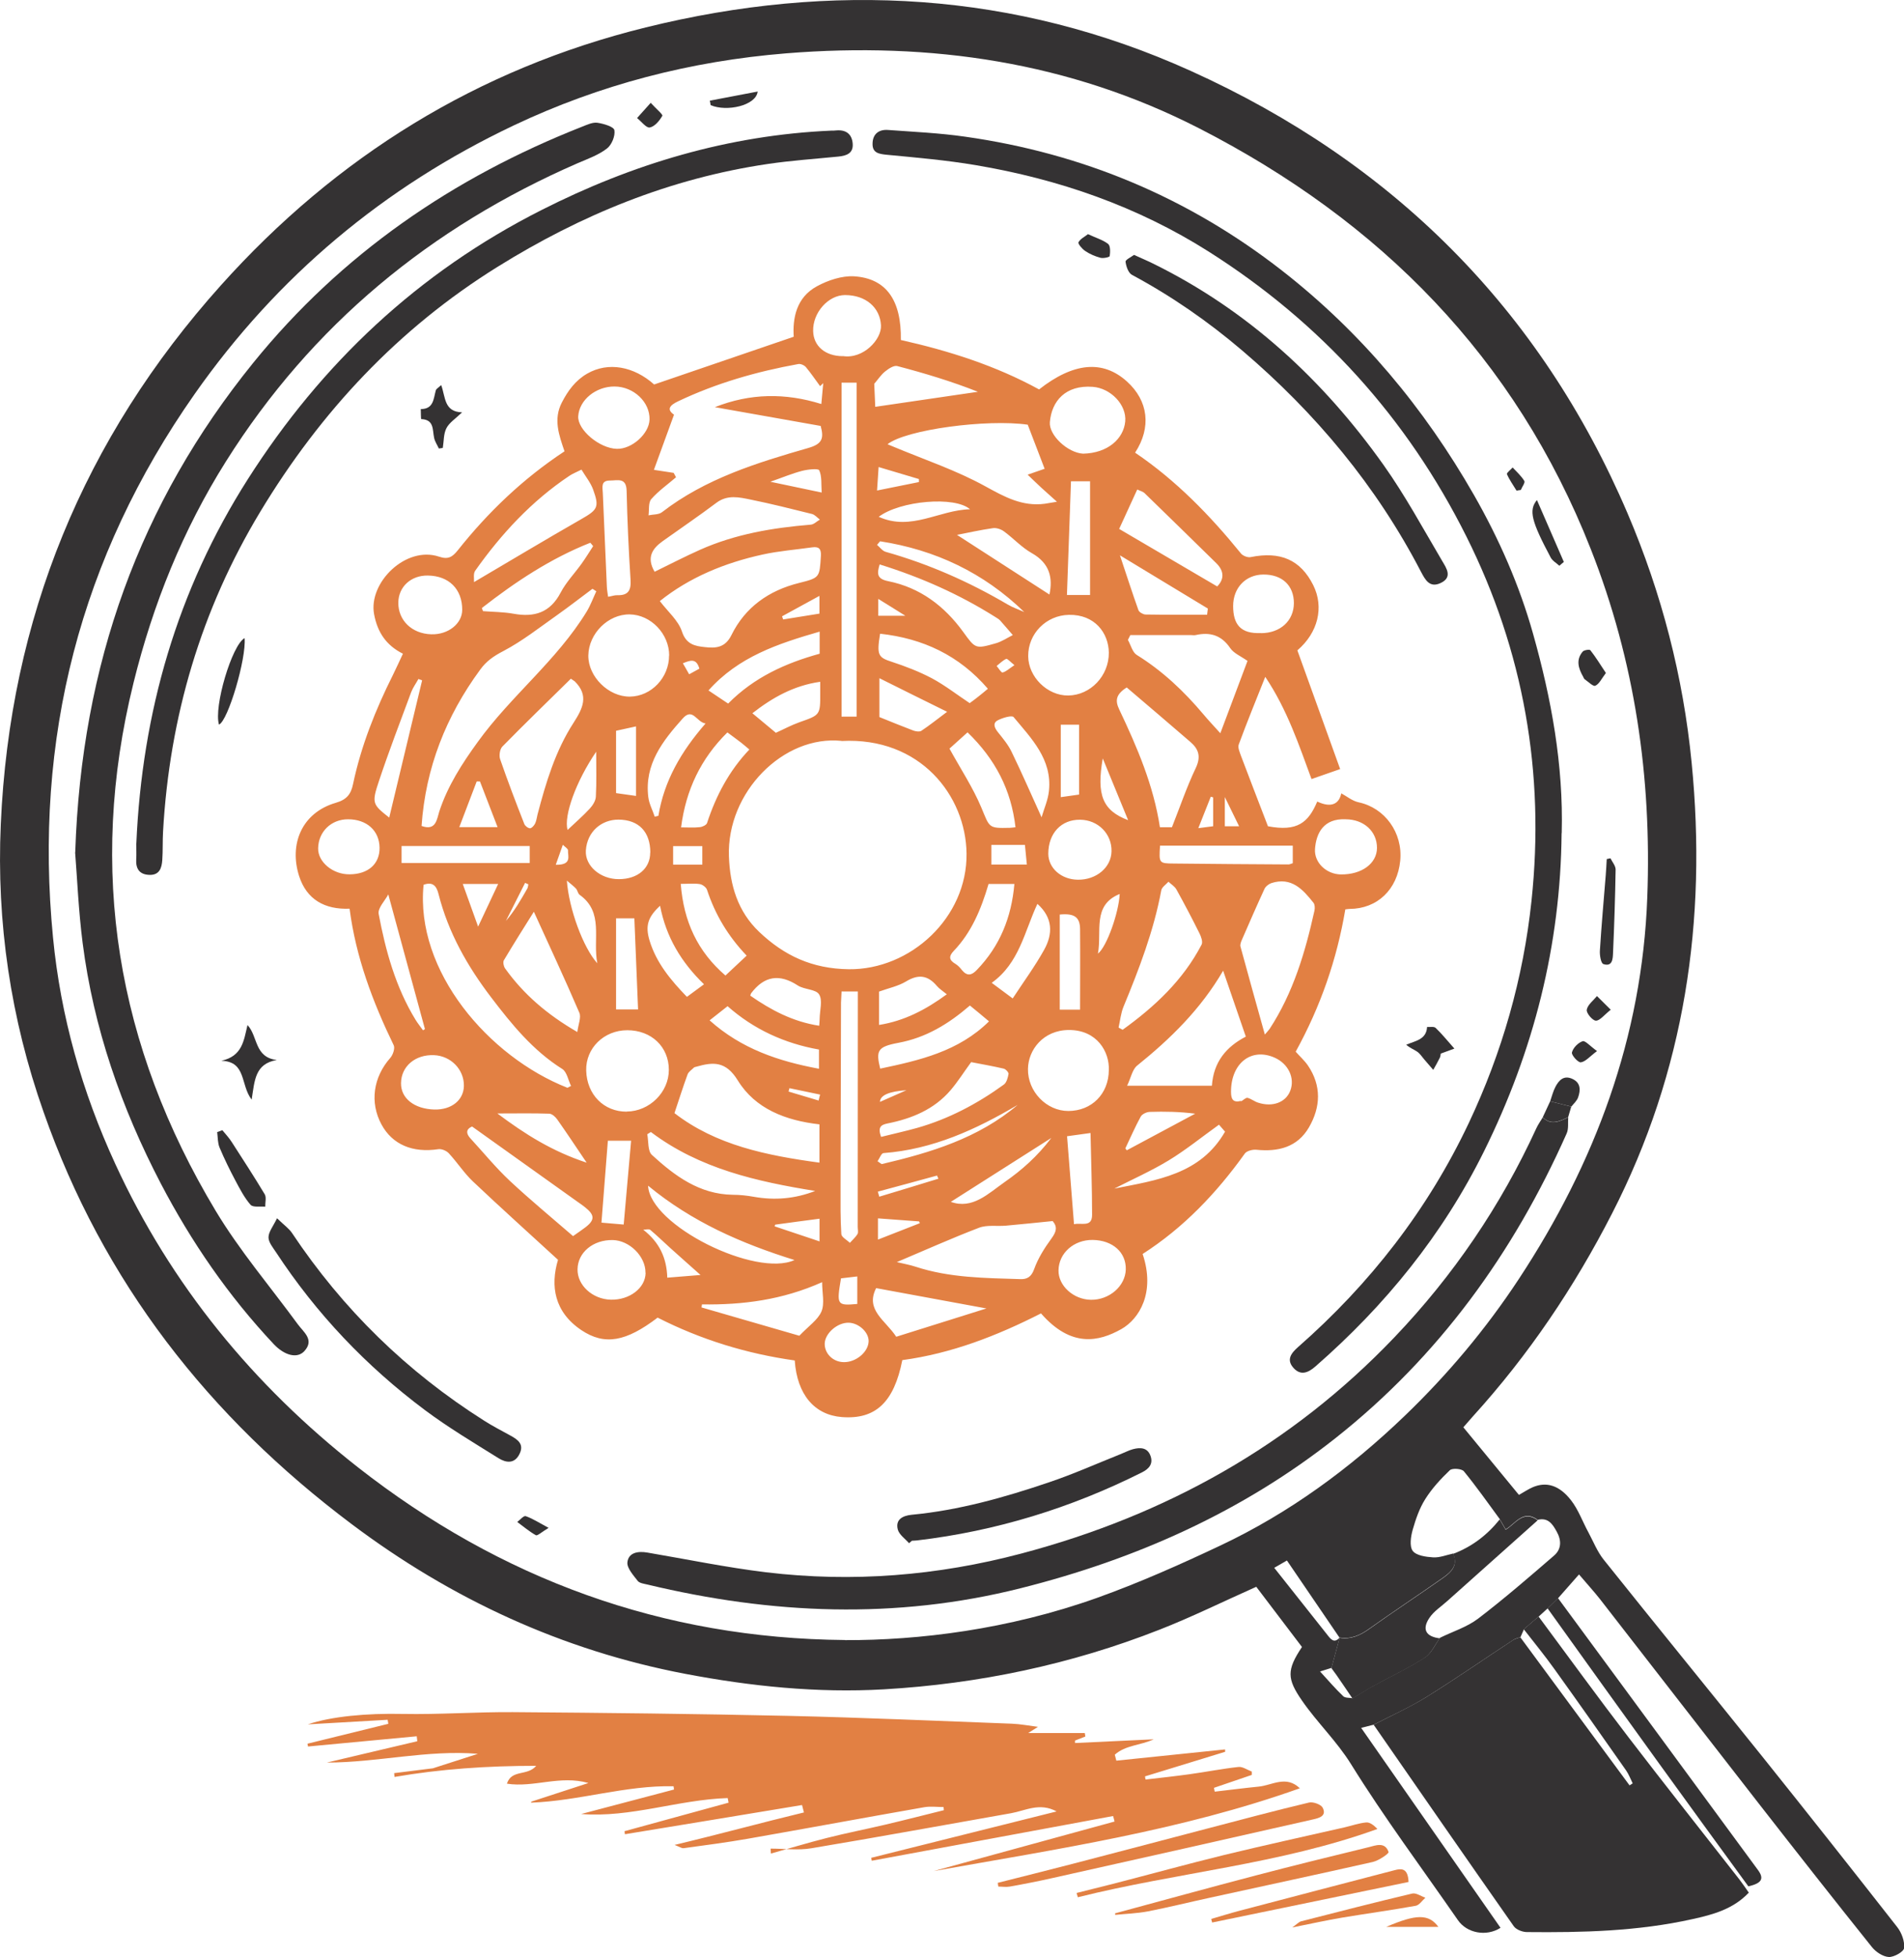 <?xml version="1.0" encoding="UTF-8"?>
<svg id="Layer_2" xmlns="http://www.w3.org/2000/svg" viewBox="0 0 169.55 174.23">
  <defs>
    <style>
      .cls-1 {
        fill: #e28043;
      }

      .cls-2 {
        fill: #343233;
      }
    </style>
  </defs>
  <g id="Layer_1-2" data-name="Layer_1">
    <path class="cls-2" d="M122.32,153.55c-.29.07-.58.15-1.11.28,4.19,6.02,8.3,11.91,12.41,17.8-1.26.81-3,.48-3.8-.69-3.19-4.61-6.55-9.11-9.5-13.86-1.29-2.08-3.02-3.71-4.38-5.68-1.34-1.94-1.37-2.72,0-4.77-1.39-1.83-2.81-3.69-4.07-5.36-3.03,1.35-5.78,2.71-8.62,3.82-7.89,3.1-16.1,4.82-24.54,5.31-5.95.34-11.85-.27-17.69-1.38-10.95-2.09-20.81-6.65-29.69-13.32-12.73-9.55-22.16-21.59-27.45-36.7C.95,90.7-.32,82.12.07,73.38c.8-18.3,7.37-34.35,19.62-48C29.96,13.93,42.54,6.13,57.51,2.44c16.57-4.09,32.9-3.19,48.52,3.87,17.95,8.11,31.12,21.18,38.91,39.41,3.03,7.1,4.95,14.52,5.7,22.19,1.38,14.02-.6,27.48-7.09,40.13-3.36,6.56-7.44,12.61-12.4,18.07-.26.29-.51.59-.84.96,1.65,2.01,3.3,4.01,4.95,6.02.48-.27.83-.51,1.22-.68,1.21-.52,2.37-.2,3.43,1.17.65.84,1.02,1.9,1.54,2.85.44.82.79,1.72,1.37,2.44,4.69,5.87,9.45,11.7,14.15,17.56,4.02,5.02,8.01,10.07,11.98,15.14.39.5.67,1.26.61,1.86-.03.33-.9.82-1.36.8-.53-.03-1.16-.45-1.51-.89-3.34-4.17-6.64-8.37-9.93-12.59-4.77-6.12-9.52-12.26-14.28-18.38-.55-.7-1.16-1.36-1.87-2.2-.65.74-1.25,1.42-1.85,2.1-.31.31-.62.61-.94.92-.26.24-.53.48-.79.72-.44.38-.88.75-1.32,1.13-.1.24-.21.47-.31.71-.22.08-.46.12-.64.25-2.58,1.69-5.11,3.45-7.73,5.08-1.49.93-3.12,1.65-4.69,2.46ZM119.29,145.81c-1.56-2.29-3.13-4.58-4.69-6.88-.42.24-.67.38-1.13.65,1.62,2.04,3.17,4.01,4.73,5.97.29.37.6.8,1.1.24-.24.9-.49,1.8-.73,2.7-.31.1-.62.2-1.02.32.74.81,1.37,1.54,2.06,2.2.18.17.55.13.84.18.63-.38,1.25-.78,1.9-1.13,1.52-.83,3.09-1.57,4.54-2.5.58-.37.9-1.15,1.34-1.75,1.14-.56,2.4-.95,3.39-1.7,2.33-1.78,4.55-3.7,6.77-5.62.66-.57.67-1.35.24-2.12-.37-.68-.77-1.29-1.7-1.06-1.29-.95-1.98.33-2.85.85-.21-.36-.37-.64-.53-.92-1.05-1.43-2.07-2.88-3.19-4.25-.19-.24-1.04-.3-1.25-.1-.81.77-1.6,1.63-2.19,2.57-.52.82-.85,1.79-1.12,2.73-.17.6-.3,1.47,0,1.88.31.42,1.17.54,1.81.58.59.04,1.19-.21,1.79-.34.48,1.02-.17,1.63-.87,2.13-2.2,1.55-4.45,3.03-6.64,4.59-.8.57-1.6.92-2.59.76ZM75.25,146.02c6.55.02,14.52-.94,22.43-3.76,3.75-1.34,7.41-2.97,11.01-4.67,6.12-2.89,11.53-6.86,16.4-11.54,3.83-3.68,7.23-7.73,10.16-12.18,6.8-10.33,10.98-21.52,11.44-33.98.4-10.67-1.1-21.03-5.03-31-6.71-17.06-18.77-29.21-34.87-37.46-11.53-5.91-23.91-7.72-36.79-6.68-8.5.69-16.58,2.78-24.26,6.42-11.55,5.48-21.05,13.43-28.4,23.9-10.22,14.56-14.34,30.72-12.62,48.39.68,7.03,2.59,13.74,5.54,20.15,4.96,10.79,12.3,19.72,21.61,27.02,12.72,9.96,27.14,15.24,43.37,15.38Z"/>
    <path class="cls-1" d="M99.12,161.68c-7.16,1.33-14.32,2.65-21.49,3.98-.02-.09-.03-.17-.05-.26,5.46-1.37,10.92-2.73,16.51-4.13-1.51-.82-2.77-.07-4.06.16-5.93,1.04-11.84,2.13-17.78,3.12-1.18.2-2.42.03-3.63.03.01.15.02.29.03.44,1.65-.46,3.29-.96,4.95-1.38,1.73-.44,3.48-.78,5.22-1.19,1.75-.41,3.49-.86,5.23-1.29,0-.09-.02-.19-.03-.28-.56,0-1.14-.08-1.69.01-5.25.92-10.49,1.89-15.73,2.81-1.89.33-3.8.58-5.71.84-.19.03-.41-.14-.82-.29,4-.95,7.74-1.98,11.52-2.89-.06-.22-.11-.44-.17-.66-5.25.87-10.51,1.74-15.77,2.6-.01-.09-.03-.18-.04-.27,3.09-.85,6.18-1.69,9.27-2.54-.03-.14-.05-.27-.08-.41-4.4.14-8.65,1.77-13.05,1.42,2.72-.72,5.49-1.45,8.27-2.18-.01-.1-.03-.19-.04-.29-4.26-.1-8.39,1.3-12.69,1.46.04-.14.03-.11.02-.09,1.6-.52,3.2-1.05,5.09-1.66-2.55-.72-4.84.43-7.26.06.42-1.3,1.82-.65,2.61-1.59-4.36,0-8.5.28-12.62.99-.01-.11-.02-.23-.03-.34,1.24-.16,2.48-.31,3.45-.43,1.48-.48,2.74-.88,4.01-1.29-4.54-.37-8.95.78-13.46.78,2.69-.63,5.37-1.27,8.06-1.9-.02-.15-.04-.3-.05-.44-3.23.3-6.46.61-9.68.91-.02-.08-.03-.16-.05-.25l7.2-1.77c-.02-.12-.04-.24-.06-.36-2.7.16-5.41.31-7.11.41,2.09-.71,5.23-1,8.46-.93,3.26.06,6.52-.18,9.78-.16,8.16.06,16.32.15,24.47.33,6.67.15,13.34.45,20,.7.76.03,1.51.18,2.31.28-.25.16-.43.27-.87.55h5.04c.02.1.03.21.05.31-.31.12-.61.24-.92.36v.22c2.34-.11,4.68-.22,7.01-.33-1.19.55-2.51.51-3.47,1.37.05.18.09.35.14.53,3.23-.33,6.45-.67,9.68-1,0,.07,0,.14.01.21-2.38.73-4.76,1.46-7.14,2.19.02.09.03.19.05.28,1.3-.15,2.6-.29,3.9-.47,1.46-.2,2.91-.49,4.38-.65.37-.04.79.27,1.18.41v.3c-1.13.38-2.25.77-3.37,1.15.02.11.05.23.07.34,1.31-.15,2.61-.32,3.92-.45,1.21-.12,2.43-1.03,3.66.15-10.58,3.77-21.63,5.41-32.61,7.37,5.37-1.47,10.74-2.94,16.11-4.41-.04-.16-.08-.33-.13-.49Z"/>
    <path class="cls-2" d="M135.69,145.05c.44-.38.88-.75,1.32-1.13,2.67,3.6,5.3,7.22,8.03,10.78,3.24,4.23,6.56,8.41,9.84,12.61.28.36.54.75.85,1.19-1.4,1.48-3.21,1.96-5.03,2.36-4.85,1.08-9.78,1.2-14.73,1.15-.4,0-.96-.22-1.17-.52-4.18-5.96-8.33-11.95-12.48-17.94,1.57-.81,3.19-1.54,4.69-2.46,2.62-1.63,5.16-3.39,7.73-5.08.19-.12.43-.17.64-.25,3.24,4.4,6.49,8.79,9.73,13.19.09-.06.19-.12.28-.18-.19-.38-.34-.79-.58-1.14-2.12-3.02-4.23-6.03-6.38-9.02-.87-1.22-1.82-2.38-2.74-3.56Z"/>
    <path class="cls-2" d="M137.8,143.2c.31-.31.62-.61.94-.92,5.94,8.07,11.88,16.13,17.81,24.21.57.78.32,1.18-.86,1.45-2.66-3.65-5.32-7.29-7.96-10.95-3.32-4.59-6.62-9.2-9.92-13.8Z"/>
    <path class="cls-1" d="M88.84,167.63c2.21-.56,4.42-1.11,6.62-1.68,3.97-1.03,7.94-2.08,11.91-3.12,3.06-.8,6.12-1.62,9.19-2.35.36-.09,1.06.16,1.22.45.39.75-.32.93-.85,1.05-7.72,1.75-15.44,3.49-23.16,5.21-1.28.29-2.56.54-3.85.77-.33.06-.68,0-1.02,0-.02-.11-.04-.23-.05-.34Z"/>
    <path class="cls-1" d="M99.3,170.34c4.19-1.13,8.36-2.28,12.56-3.38,3.32-.87,6.65-1.69,9.99-2.5.65-.16,1.48-.52,1.8.42.05.14-.87.77-1.41.89-4.82,1.09-9.66,2.12-14.49,3.18-1.85.4-3.69.86-5.54,1.22-.95.18-1.93.21-2.9.31,0-.05,0-.09-.01-.14Z"/>
    <path class="cls-1" d="M95.87,168.53c1.1-.28,2.21-.55,3.31-.83,3.29-.85,6.56-1.75,9.86-2.56,3.55-.86,7.12-1.64,10.68-2.45.65-.15,1.29-.38,1.94-.44.33-.03.69.26,1,.58-8.7,3.15-17.85,3.87-26.68,6.08-.04-.13-.07-.25-.11-.38Z"/>
    <path class="cls-1" d="M107.86,170.84c.83-.24,1.66-.5,2.49-.72,4.61-1.21,9.22-2.42,13.84-3.62.63-.17,1.19-.18,1.24,1.05-5.8,1.2-11.64,2.4-17.49,3.61-.03-.1-.05-.21-.08-.31Z"/>
    <path class="cls-1" d="M115.06,171.61c.45-.32.61-.51.81-.56,3.29-.84,6.58-1.69,9.89-2.47.34-.08.78.24,1.17.37-.28.25-.54.66-.86.72-2.17.39-4.36.69-6.53,1.05-1.38.23-2.75.54-4.47.88Z"/>
    <path class="cls-1" d="M128.09,171.55h-4.65c2.65-1.14,3.78-1.18,4.65,0Z"/>
    <path class="cls-2" d="M128.22,145.84c-.44.59-.76,1.37-1.34,1.75-1.45.93-3.03,1.67-4.54,2.5-.64.35-1.26.75-1.9,1.13-.48-.7-.95-1.41-1.44-2.11-.14-.2-.29-.4-.44-.6.24-.9.49-1.8.73-2.7h0c.98.16,1.78-.18,2.59-.75,2.19-1.57,4.44-3.04,6.64-4.59.7-.5,1.35-1.1.87-2.13,1.68-.63,3.05-1.68,4.16-3.07.16.28.33.57.53.92.87-.52,1.56-1.8,2.85-.84-2.68,2.39-5.36,4.78-8.04,7.18-.54.49-1.19.9-1.59,1.49-.71,1.04-.32,1.7.93,1.84Z"/>
    <path class="cls-2" d="M6.7,75.87c.55-16.73,5.74-31.09,15.86-43.58,7.83-9.66,17.76-16.48,29.3-21.02.43-.17.92-.4,1.34-.34.55.08,1.46.35,1.51.66.09.51-.24,1.31-.66,1.63-.75.58-1.7.92-2.59,1.3-13.12,5.71-23.7,14.42-31.34,26.56-3.84,6.1-6.5,12.71-8.23,19.71-4.13,16.7-1.48,32.36,7.31,47,2.13,3.55,4.86,6.75,7.32,10.11.53.72,1.49,1.38.59,2.38-.63.7-1.77.41-2.74-.62-4.03-4.29-7.33-9.09-10.05-14.29-3.52-6.75-5.99-13.85-6.96-21.41-.37-2.89-.49-5.82-.67-8.07Z"/>
    <path class="cls-2" d="M139.06,74.17c-.09,9.97-2.48,19.38-6.9,28.31-3.68,7.44-8.8,13.74-15.03,19.18-.63.55-1.3.84-1.94.13-.67-.74-.21-1.32.41-1.87,6.41-5.63,11.55-12.23,15.2-19.95,2.96-6.27,4.85-12.88,5.58-19.78,1.21-11.36-.7-22.23-5.8-32.43-5.27-10.54-12.95-19.02-22.93-25.35-6.37-4.04-13.37-6.46-20.78-7.71-2.61-.44-5.26-.67-7.89-.92-.71-.07-1.29-.16-1.28-.97,0-.85.53-1.3,1.37-1.24,2.29.17,4.6.27,6.88.6,10.45,1.48,19.89,5.43,28.21,11.92,7.04,5.49,12.66,12.23,17.09,19.97,2.24,3.92,4.05,8.03,5.27,12.37,1.63,5.79,2.71,11.67,2.55,17.74Z"/>
    <path class="cls-2" d="M139.65,99.47c-.04.48.05,1.02-.14,1.44-4.73,10.65-11.41,19.87-20.58,27.12-8.31,6.57-17.78,10.79-28.05,13.37-11.13,2.8-22.18,2.32-33.23-.33-.3-.07-.7-.12-.86-.32-.39-.51-.98-1.15-.92-1.67.1-.85.93-1,1.76-.86,3.53.6,7.05,1.33,10.6,1.76,7.67.92,15.24.31,22.72-1.67,12.84-3.4,24.04-9.63,33.23-19.26,5.23-5.48,9.45-11.68,12.62-18.58.16-.35.38-.66.58-.99.75.75,1.51.35,2.26,0Z"/>
    <path class="cls-2" d="M12.14,75.1c.51-11.67,3.63-22.55,9.93-32.44,6.57-10.31,15.18-18.41,26.13-23.95,8.12-4.12,16.68-6.68,25.82-7.08.16,0,.31,0,.47-.02.85-.07,1.37.33,1.44,1.16.08.88-.55,1.1-1.28,1.17-2.1.21-4.2.35-6.29.66-8.69,1.28-16.64,4.54-24.06,9.16-8.84,5.5-15.74,12.89-21.1,21.76-5.3,8.77-8.1,18.3-8.68,28.5-.05.85-.01,1.71-.07,2.56-.05.7-.25,1.34-1.15,1.31-.89-.03-1.22-.55-1.17-1.39.03-.47,0-.94,0-1.4Z"/>
    <path class="cls-2" d="M101,22.7c.68.31,1.21.53,1.73.79,8.41,4.15,15.08,10.32,20.47,17.9,1.93,2.72,3.53,5.68,5.23,8.56.36.61.96,1.45-.15,1.96-.97.45-1.36-.28-1.75-1.02-3.97-7.64-9.38-14.12-15.92-19.69-3.04-2.59-6.29-4.84-9.81-6.73-.32-.17-.52-.75-.57-1.17-.02-.17.49-.41.76-.61Z"/>
    <path class="cls-2" d="M24.68,108.47c.64.62,1.06.91,1.32,1.3,4.52,6.78,10.22,12.35,17.11,16.71.75.48,1.55.89,2.33,1.32.66.36,1.25.76.83,1.63-.44.92-1.21.81-1.88.39-2.21-1.38-4.46-2.72-6.55-4.28-5.23-3.91-9.67-8.58-13.26-14.05-.28-.42-.67-.89-.67-1.33,0-.48.4-.96.76-1.7Z"/>
    <path class="cls-2" d="M80.96,137.4c-.35-.4-.88-.76-1.01-1.22-.24-.91.45-1.24,1.22-1.32,4.22-.4,8.26-1.54,12.24-2.89,2.17-.73,4.27-1.67,6.4-2.52.36-.14.71-.33,1.08-.43.64-.17,1.29-.16,1.56.59.26.72-.14,1.17-.77,1.48-6.32,3.17-12.98,5.22-20,6.05-.15.02-.31.02-.47.03-.09.07-.17.15-.26.22Z"/>
    <path class="cls-2" d="M19.8,100.62c.28.34.58.66.82,1.03,1,1.55,2,3.09,2.95,4.67.17.28.04.73.05,1.11-.45-.04-1.09.08-1.31-.17-.55-.63-.95-1.41-1.35-2.16-.51-.96-.99-1.94-1.41-2.94-.17-.41-.15-.91-.21-1.37.15-.06.31-.11.46-.17Z"/>
    <path class="cls-2" d="M19.71,94.44c1.88-.41,2-1.81,2.33-3.18.94,1,.6,2.88,2.61,3.11-1.96.34-1.97,1.83-2.24,3.53-1.02-1.32-.45-3.39-2.7-3.46Z"/>
    <path class="cls-2" d="M143.41,76.41c.16.33.46.67.46,1-.04,2.48-.12,4.95-.23,7.43-.02.5-.04,1.26-.86.99-.22-.07-.34-.79-.31-1.21.14-2.24.34-4.47.52-6.7.04-.48.06-.96.09-1.44.11-.02.22-.05.34-.07Z"/>
    <path class="cls-2" d="M21.78,56.81c.17,1.82-1.48,7.38-2.28,7.7-.48-1.58,1.15-7.08,2.28-7.7Z"/>
    <path class="cls-2" d="M39.29,34.29c.39,1.06.24,2.38,1.86,2.42-.6.58-1.15.92-1.4,1.42-.26.51-.22,1.16-.32,1.75-.12.02-.23.03-.35.05-.14-.31-.35-.61-.42-.94-.16-.72.02-1.63-1.15-1.68-.03,0-.03-.58-.04-.89,1.15,0,1.13-.92,1.34-1.67.04-.14.24-.24.47-.46Z"/>
    <path class="cls-2" d="M129.5,93.36c-.28.1-.7.26-1.2.44-.02.08-.02.24-.08.36-.18.37-.39.73-.59,1.09-.27-.31-.54-.63-.81-.94-.2-.23-.37-.51-.62-.68-.29-.2-.64-.32-.98-.62.84-.35,1.8-.46,1.86-1.58.26.02.61-.06.76.08.56.53,1.04,1.14,1.66,1.83Z"/>
    <path class="cls-2" d="M136.86,44.51c.84,1.93,1.62,3.72,2.4,5.52-.13.11-.27.22-.4.34-.27-.25-.62-.44-.78-.75-1.69-3.18-1.98-4.19-1.21-5.11Z"/>
    <path class="cls-2" d="M143,59.92c-.38.5-.59.98-.94,1.13-.19.09-.63-.36-.95-.58-.06-.04-.08-.13-.12-.2-.43-.75-.68-1.52-.05-2.26.12-.14.61-.21.68-.12.48.61.89,1.28,1.38,2.02Z"/>
    <path class="cls-2" d="M138.04,98.05c.15-.43.26-.89.47-1.29.3-.57.73-1.05,1.48-.72.78.34.77,1,.54,1.66-.11.31-.39.55-.6.82-.63-.16-1.26-.31-1.88-.47Z"/>
    <path class="cls-2" d="M96.89,20.85c.71.33,1.33.51,1.79.87.21.17.19.72.14,1.08-.02.1-.57.22-.83.15-.48-.13-.95-.33-1.36-.61-.27-.18-.66-.64-.59-.77.16-.31.56-.49.85-.73Z"/>
    <path class="cls-2" d="M63.22,8.96c1.39-.27,2.78-.53,4.25-.81-.14,1.25-2.76,1.83-4.19,1.21-.02-.13-.04-.27-.07-.4Z"/>
    <path class="cls-2" d="M143.43,89.9c-.59.47-.97.98-1.32.97-.3-.01-.86-.68-.81-.97.08-.45.58-.82.91-1.22.34.33.67.67,1.23,1.22Z"/>
    <path class="cls-2" d="M57.95,9.16c.49.54,1.1,1.04,1.03,1.15-.25.44-.68.96-1.12,1.04-.31.06-.75-.54-1.13-.84.34-.38.69-.76,1.21-1.35Z"/>
    <path class="cls-2" d="M48.86,136.02c-.63.38-1,.73-1.14.66-.59-.33-1.11-.78-1.66-1.18.25-.19.58-.58.75-.52.61.21,1.16.57,2.05,1.05Z"/>
    <path class="cls-2" d="M138.04,98.05c.63.16,1.26.31,1.88.47-.09.32-.19.63-.28.95-.75.34-1.51.75-2.26,0,.22-.47.44-.95.66-1.42Z"/>
    <path class="cls-2" d="M142.22,93.57c-.67.5-1.03.95-1.45,1.01-.24.03-.85-.65-.79-.88.1-.41.54-.86.95-1,.23-.08.66.43,1.29.88Z"/>
    <path class="cls-2" d="M135.04,43.67c-.29-.48-.63-.95-.85-1.46-.04-.1.33-.39.51-.59.36.39.77.75,1.04,1.2.09.15-.2.52-.31.8-.13.02-.26.04-.39.06Z"/>
    <path class="cls-1" d="M58.57,117.3c-2.82,2.15-4.72,2.51-6.8,1.12-2.4-1.61-2.78-3.92-2.08-6.26-2.6-2.39-5.12-4.65-7.58-6.98-.79-.75-1.39-1.69-2.14-2.5-.21-.23-.64-.41-.93-.37-2.3.35-4.1-.41-5.07-2.2-1.06-1.96-.73-4.21.78-5.92.24-.27.44-.86.31-1.13-1.87-3.86-3.37-7.84-3.93-12.16-2.23.09-3.82-.83-4.49-2.89-.91-2.83.21-5.65,3.27-6.54.96-.28,1.34-.75,1.53-1.67.72-3.41,2-6.62,3.56-9.73.3-.6.57-1.22.88-1.87-1.48-.74-2.27-1.9-2.57-3.53-.51-2.81,2.84-6.1,5.79-5.11.8.27,1.18.04,1.66-.56,2.7-3.4,5.81-6.38,9.51-8.82-.49-1.43-1.01-2.85-.24-4.34.54-1.05,1.21-1.97,2.25-2.57,1.88-1.09,4.17-.65,5.97.96,4.17-1.43,8.2-2.8,12.43-4.25-.1-1.6.2-3.49,2.08-4.5.98-.53,2.21-.94,3.29-.88,2.88.18,4.23,2.14,4.17,5.67,4.28.96,8.44,2.28,12.31,4.4,3.07-2.41,5.68-2.64,7.82-.71,1.91,1.72,2.2,4.09.73,6.34,3.65,2.47,6.68,5.59,9.44,8.99.17.2.59.36.84.31,2.66-.54,4.45.24,5.58,2.49.99,1.98.42,4.25-1.41,5.81,1.3,3.61,2.59,7.18,3.81,10.57-.99.35-1.73.61-2.55.89-1.1-2.97-2.16-6.19-4.12-9.1-.83,2.09-1.63,4.04-2.36,6.02-.1.27.08.67.19.99.78,2.06,1.57,4.11,2.41,6.29,2.62.5,3.6-.33,4.39-2.2,1.22.58,1.94.24,2.14-.73.47.25.98.68,1.55.8,2.32.49,3.94,2.7,3.7,5.19-.25,2.58-2.05,4.29-4.51,4.3-.1,0-.2.02-.38.04-.75,4.45-2.21,8.66-4.42,12.67.35.4.78.78,1.09,1.23,1.22,1.8,1.14,3.7.09,5.51-1.03,1.77-2.74,2.19-4.69,1.99-.33-.03-.85.1-1.02.34-2.52,3.52-5.45,6.6-9.1,8.94,1.15,3.42-.29,5.78-1.9,6.69-2,1.12-4.46,1.68-7.15-1.4-3.89,1.98-7.96,3.57-12.35,4.16-.74,3.75-2.38,5.3-5.38,5.07-2.45-.19-3.99-2.01-4.2-5.04-4.27-.6-8.35-1.85-12.22-3.82ZM110.52,98.01l-.02.05s.04-.02.04-.02c.19-.11.4-.33.55-.3.33.08.62.33.95.43,1.29.42,2.47-.03,2.86-1.07.43-1.13-.18-2.4-1.4-2.94-2.09-.92-3.88.51-3.88,3.04,0,.71.21.98.9.81ZM74.94,65.96c-5.18-.53-10.23,4.57-10.03,10.28.09,2.58.79,4.91,2.69,6.72,2.22,2.11,4.71,3.29,7.99,3.33,5.48.06,10.55-4.59,10.48-10.3-.06-5.13-4.11-10.39-11.13-10.02ZM73.31,34.11c-.09.09-.18.18-.28.27-.42-.57-.81-1.15-1.26-1.69-.14-.17-.47-.32-.68-.28-3.71.67-7.3,1.7-10.71,3.32-.74.35-1.04.72-.36,1.19-.62,1.71-1.21,3.32-1.79,4.91.55.08,1.15.18,1.76.27l.21.39c-.74.64-1.56,1.21-2.2,1.94-.28.32-.18.96-.25,1.45.41-.09.91-.05,1.2-.28,3.87-2.99,8.45-4.4,13.04-5.72,1.25-.36,1.39-.87,1.09-1.96-3.12-.55-6.27-1.11-9.42-1.67,3.15-1.25,6.28-1.28,9.48-.28.06-.69.12-1.28.17-1.86ZM37.53,73.53c1.31.48,1.37-.61,1.59-1.29.75-2.28,2.02-4.25,3.42-6.18,2.96-4.11,7.05-7.26,9.71-11.62.34-.56.57-1.2.85-1.8-.11-.07-.23-.15-.34-.22-1.04.77-2.06,1.57-3.12,2.32-1.59,1.12-3.13,2.34-4.83,3.23-.85.44-1.5.89-2.05,1.65-3.04,4.14-4.86,8.73-5.22,13.92ZM58.77,53.53c.71.93,1.64,1.72,1.96,2.7.38,1.16,1.19,1.29,2.02,1.38.92.1,1.81.11,2.39-1.08,1.22-2.47,3.32-3.96,6.02-4.63,1.85-.46,1.82-.49,1.94-2.41.04-.65-.2-.84-.78-.76-1.47.21-2.96.32-4.41.64-3.38.74-6.53,2.04-9.16,4.15ZM72.97,100.1c-3.02-.34-5.72-1.39-7.27-3.91-1.07-1.74-2.2-1.65-3.7-1.22-.07.02-.15.03-.2.07-.2.2-.48.37-.57.61-.41,1.11-.76,2.24-1.17,3.45,3.7,2.86,8.2,3.77,12.91,4.41v-3.41ZM79.03,39.55c.29.12.43.18.58.24,2.73,1.14,5.57,2.09,8.14,3.51,1.71.94,3.28,1.81,5.28,1.55.27-.04.54-.09,1.09-.18-.61-.55-1-.89-1.38-1.24-.41-.38-.82-.78-1.23-1.17.51-.17,1.02-.35,1.53-.53.05-.02.07-.09-.01.02-.53-1.37-1.01-2.64-1.51-3.94-3.61-.52-10.86.43-12.5,1.75ZM112.63,92.11c.25-.3.35-.39.43-.51,2.1-3.21,3.17-6.82,3.99-10.52.05-.22.04-.54-.08-.7-.95-1.2-1.97-2.33-3.75-1.76-.24.08-.52.3-.62.52-.69,1.5-1.35,3.01-2.01,4.53-.08.18-.17.42-.13.59.69,2.55,1.41,5.1,2.17,7.83ZM100.37,96.66h7.55c.14-2.11,1.28-3.47,3.02-4.37-.68-1.97-1.33-3.86-2.02-5.87-2,3.43-4.69,6.06-7.66,8.45-.43.35-.55,1.08-.89,1.79ZM100.65,56.55c-.07.14-.14.28-.21.42.26.46.4,1.1.79,1.34,2.29,1.42,4.2,3.23,5.92,5.27.44.53.92,1.03,1.52,1.7.87-2.31,1.66-4.41,2.42-6.44-.61-.43-1.23-.68-1.54-1.14-.78-1.15-1.79-1.45-3.08-1.16-.14.03-.28,0-.42,0-1.8,0-3.6,0-5.4,0ZM50.52,96.85l.33-.17c-.25-.51-.37-1.25-.78-1.51-2.61-1.64-4.51-3.98-6.33-6.37-2.12-2.78-3.83-5.79-4.69-9.21-.19-.76-.54-1.1-1.33-.82-.77,7.68,5.8,15.32,12.8,18.07ZM79.85,112.36c.61.15,1.15.24,1.67.41,3.04,1,6.2,1.01,9.35,1.11.58.02.97-.19,1.22-.89.35-.98.93-1.89,1.55-2.74.42-.58.55-1.01.1-1.54-1.42.14-2.79.29-4.17.41-.8.07-1.68-.09-2.4.19-2.43.93-4.81,2-7.3,3.05ZM74.94,34.07v29.73h1.34v-29.73h-1.34ZM50.83,60.43c-2.03,2-4.09,3.99-6.09,6.03-.23.23-.32.81-.2,1.14.67,1.94,1.4,3.85,2.15,5.76.07.18.34.38.51.38.15,0,.36-.24.45-.42.12-.25.15-.54.22-.82.75-2.85,1.59-5.66,3.21-8.16.81-1.26,1.39-2.41.1-3.68-.02-.02-.06-.04-.35-.24ZM55.82,98.96c2.02-.02,3.74-1.72,3.74-3.71,0-2.05-1.55-3.53-3.7-3.53-2.08,0-3.71,1.6-3.66,3.59.06,2.14,1.57,3.67,3.61,3.66ZM100.34,61.2c-1.02.64-1.03,1.21-.67,1.97,1.59,3.35,3.05,6.74,3.62,10.48h1.07c.72-1.82,1.32-3.59,2.12-5.27.48-1.01.27-1.68-.47-2.32-1.89-1.64-3.8-3.25-5.68-4.86ZM98.74,95.27c.07-1.61-1.04-3.58-3.56-3.57-2.28.01-3.62,1.77-3.64,3.47-.03,2.01,1.65,3.74,3.59,3.74,2.09,0,3.6-1.53,3.61-3.64ZM99.62,91.49c.12.06.23.13.35.19,2.85-2.05,5.38-4.41,7.03-7.58.13-.24-.04-.71-.19-1.01-.65-1.31-1.34-2.62-2.05-3.9-.15-.28-.47-.46-.71-.69-.22.25-.59.48-.64.77-.67,3.6-1.97,6.99-3.36,10.35-.24.58-.3,1.24-.44,1.86ZM59.59,58.36c0-1.93-1.63-3.63-3.51-3.66-1.92-.03-3.66,1.7-3.69,3.66-.02,1.88,1.8,3.68,3.7,3.66,1.9-.02,3.5-1.69,3.49-3.67ZM98.74,58.1c-.02-1.73-1.24-3.41-3.56-3.36-2.02.04-3.63,1.67-3.62,3.67.01,1.86,1.71,3.53,3.56,3.51,1.99-.02,3.64-1.76,3.62-3.82ZM58.3,50.9c1.37-.67,2.69-1.35,4.03-1.95,3.14-1.4,6.47-1.96,9.87-2.24.28-.02.54-.3.81-.45-.23-.17-.44-.43-.7-.5-1.81-.45-3.63-.91-5.46-1.28-1.02-.21-2.06-.46-3.05.28-1.57,1.18-3.19,2.28-4.79,3.42-.92.66-1.46,1.45-.72,2.72ZM42.2,51.83c3.3-1.94,6.41-3.81,9.56-5.61,1.45-.83,1.63-1.06,1.06-2.63-.23-.63-.68-1.18-1.04-1.78-.47.24-.8.36-1.09.56-3.36,2.25-6.06,5.17-8.38,8.45-.18.26-.08.72-.1,1.01ZM74.94,88.28c-.02.35-.04.67-.05.98-.02,5.49-.03,10.98-.04,16.47,0,1.38-.02,2.77.07,4.14.02.28.5.52.76.78.23-.26.5-.49.68-.78.09-.16.02-.42.02-.63,0-6.66,0-13.32.01-19.98,0-.34,0-.67,0-.99h-1.46ZM47.54,81.17c-.8,1.28-1.76,2.79-2.67,4.32-.1.17-.02.55.11.73,1.64,2.29,3.72,4.09,6.43,5.66.09-.69.36-1.31.18-1.72-1.3-3.03-2.7-6.02-4.05-8.99ZM96.45,40.39c2.21-.05,3.6-1.33,3.75-2.86.14-1.49-1.29-2.97-2.89-3.09-2.42-.18-3.66,1.26-3.82,3.14-.1,1.16,1.58,2.73,2.96,2.81ZM101.27,43.58c-.57,1.25-1.12,2.44-1.61,3.51,2.92,1.71,5.8,3.4,8.73,5.12.57-.57.7-1.31-.09-2.08-2.12-2.07-4.23-4.15-6.36-6.21-.16-.16-.42-.22-.67-.34ZM57.96,100.78c-.11.07-.21.13-.32.2.12.63.03,1.49.41,1.84,2.04,1.87,4.24,3.51,7.21,3.55.62,0,1.26.07,1.87.18,1.86.33,3.66.18,5.46-.52-5.21-.84-10.29-1.98-14.62-5.24ZM42.05,100.29c-.41.16-.68.49-.15,1.07,1.16,1.26,2.25,2.6,3.5,3.77,1.82,1.7,3.75,3.29,5.63,4.92.5-.35.79-.55,1.07-.76.88-.66.88-1.11.01-1.8-.19-.15-.39-.3-.6-.44-3.1-2.21-6.2-4.42-9.46-6.75ZM54.73,34.41c-1.67-.01-3.15,1.2-3.24,2.65-.07,1.21,1.9,2.87,3.45,2.9,1.33.03,2.86-1.34,2.9-2.6.05-1.56-1.41-2.94-3.11-2.95ZM75.05,31.7c1.83.29,3.47-1.49,3.4-2.73-.08-1.58-1.34-2.7-3.2-2.7-1.49,0-2.88,1.56-2.84,3.2.03,1.34,1.07,2.23,2.63,2.24ZM97.31,110.39c-1.68-.02-3.02,1.16-3.05,2.7-.03,1.37,1.33,2.61,2.89,2.63,1.64.02,3.06-1.22,3.1-2.7.04-1.53-1.17-2.6-2.94-2.63ZM57.48,113.32c.02-1.46-1.42-2.89-2.92-2.92-1.74-.03-3.11,1.1-3.13,2.6-.03,1.42,1.33,2.67,2.96,2.71,1.68.04,3.08-1.04,3.1-2.38ZM42.91,54.13c.03.09.07.18.1.28.91.07,1.83.07,2.72.23,1.86.34,3.27-.1,4.2-1.89.49-.93,1.25-1.71,1.87-2.58.36-.5.68-1.03,1.02-1.55-.08-.1-.16-.2-.25-.3-3.54,1.4-6.67,3.48-9.66,5.81ZM57.91,75.91c0-1.85-1.02-2.93-2.84-2.94-1.49,0-2.78,1.04-2.9,2.74-.09,1.39,1.31,2.57,2.94,2.56,1.67,0,2.79-.95,2.79-2.36ZM78.33,50.26c-.25.83-.24,1.28.76,1.48,2.84.57,5.01,2.21,6.69,4.53,1.08,1.49,1.08,1.52,2.9,1,.53-.15,1.01-.48,1.51-.73-.38-.43-.74-.87-1.13-1.3-.12-.13-.28-.21-.43-.31-3.19-2.01-6.6-3.53-10.3-4.68ZM95.99,78.32c1.64.02,2.96-1.09,2.99-2.52.04-1.56-1.2-2.81-2.8-2.82-1.68-.02-2.82,1.2-2.83,3.02,0,1.28,1.15,2.31,2.64,2.32ZM38.11,51.24c-1.5-.03-2.62.99-2.64,2.4-.02,1.59,1.21,2.78,2.93,2.83,1.51.05,2.76-.95,2.76-2.18,0-1.84-1.18-3.02-3.05-3.05ZM78.37,56.43c-.31,1.9-.17,2.1,1.04,2.49,1.22.4,2.44.87,3.58,1.47,1.17.63,2.23,1.46,3.36,2.21.28-.21.54-.39.78-.59.27-.21.53-.43.84-.69-2.57-2.99-5.8-4.48-9.59-4.9ZM62.51,116.13c-.01.09-.03.18-.04.27,2.98.86,5.96,1.73,8.71,2.52.82-.86,1.65-1.41,1.97-2.16.3-.71.06-1.64.06-2.61-3.55,1.59-7.08,2.03-10.7,1.98ZM78.45,101.22c1.11-.28,2.17-.51,3.21-.8,2.82-.8,5.37-2.15,7.73-3.86.25-.18.36-.62.42-.95.02-.13-.25-.43-.43-.47-.98-.23-1.98-.4-2.9-.58-.65.89-1.19,1.75-1.84,2.51-1.47,1.71-3.45,2.52-5.6,2.95-.61.12-.89.34-.58,1.2ZM112.28,56.37c1.73,0,2.93-1.1,2.94-2.67,0-1.58-1.05-2.56-2.72-2.55-1.57.01-2.69,1.18-2.69,2.8,0,1.65.67,2.49,2.47,2.41ZM90.43,73.66c-.38-3.34-1.8-6.07-4.27-8.46-.63.57-1.24,1.12-1.61,1.45,1.02,1.85,2.09,3.47,2.83,5.23.76,1.81.61,1.87,2.54,1.82.14,0,.27-.03.5-.05ZM88.03,78.7c-.67,2.27-1.52,4.31-3.11,5.97-.44.46-.42.8.14,1.13.24.14.44.36.61.58.46.55.86.45,1.31-.02,2.05-2.12,3.09-4.67,3.35-7.66h-2.31ZM87.84,116.49c-3.38-.62-6.62-1.22-9.82-1.81-1,1.95.85,2.88,1.79,4.33,2.67-.84,5.34-1.67,8.03-2.52ZM60.62,78.69c.26,3.36,1.5,6.02,3.98,8.16.64-.6,1.25-1.17,1.89-1.77-1.67-1.75-2.81-3.67-3.53-5.86-.07-.22-.4-.47-.64-.51-.51-.08-1.04-.02-1.7-.02ZM64.77,65.21c-2.36,2.33-3.69,5.11-4.12,8.45.62,0,1.15.04,1.67-.02.23-.02.58-.19.64-.36.8-2.44,1.97-4.66,3.77-6.55-.3-.25-.51-.44-.73-.61-.39-.3-.79-.59-1.22-.91ZM38.67,98.78c1.53.04,2.62-.83,2.64-2.11.02-1.45-1.16-2.67-2.66-2.73-1.67-.07-2.92.99-2.94,2.49-.02,1.35,1.18,2.3,2.97,2.35ZM119.83,72.94c-1.97-.09-2.63,1.24-2.73,2.65-.08,1.23,1.04,2.25,2.31,2.26,1.85.02,3.2-.97,3.21-2.36,0-1.47-1.16-2.54-2.79-2.55ZM115.11,75.29h-11.81c-.1,1.56-.1,1.58,1.24,1.59,3.39.04,6.79.06,10.19.08.13,0,.25-.07.39-.11v-1.56ZM31.14,77.84c1.65-.01,2.68-.93,2.66-2.37-.02-1.52-1.14-2.53-2.81-2.53-1.5,0-2.64,1.11-2.66,2.59-.02,1.22,1.32,2.33,2.8,2.31ZM54.15,53.13c.36-.06.59-.15.81-.14.98.03,1.25-.42,1.19-1.37-.17-2.64-.29-5.28-.35-7.93-.03-1.2-.81-.91-1.47-.91-.85,0-.67.58-.65,1.12.13,2.78.23,5.55.36,8.33.01.29.07.59.11.9ZM73,56.23c-3.74,1.08-7.24,2.24-9.91,5.24.65.43,1.19.79,1.75,1.17,2.31-2.34,5.11-3.6,8.15-4.44v-1.97ZM86.37,89.52c-1.9,1.64-3.9,2.86-6.36,3.32-1.88.35-2.02.69-1.63,2.3,3.51-.74,6.98-1.53,9.69-4.21-.57-.48-1.11-.93-1.7-1.41ZM97.07,52.97v-10.12h-1.7c-.12,3.42-.24,6.75-.36,10.12h2.06ZM57.71,105.56c.17,3.55,9.59,8.2,13.04,6.62-4.74-1.48-9.12-3.39-13.04-6.62ZM77.94,36.22c3.13-.46,6.13-.9,9.14-1.34-2.32-.92-4.74-1.65-7.18-2.29-.3-.08-.77.23-1.08.48-.36.29-.62.69-.97,1.1.03.63.06,1.39.09,2.05ZM47.17,75.32h-11.41v1.51h11.41v-1.51ZM63.19,90.84c2.82,2.53,6.13,3.64,9.74,4.31v-1.71c-3.05-.54-5.8-1.79-8.14-3.86-.55.43-1.04.82-1.6,1.26ZM93.45,52.94c.32-1.49.03-2.79-1.56-3.69-.91-.51-1.65-1.33-2.5-1.95-.26-.19-.66-.32-.96-.28-1.12.16-2.24.41-3.21.6,2.72,1.76,5.47,3.53,8.23,5.31ZM107.49,54.73c.02-.18.05-.37.07-.55-2.57-1.55-5.14-3.11-7.83-4.74.6,1.8,1.1,3.35,1.65,4.89.07.18.41.37.62.38,1.83.03,3.66.02,5.49.02ZM92.75,72.77c.22-.77.58-1.55.66-2.37.29-2.8-1.56-4.65-3.15-6.56-.15-.18-1.01.07-1.43.3-.45.25-.27.66.03,1.04.44.55.91,1.11,1.21,1.73.91,1.87,1.74,3.78,2.68,5.85ZM72.95,91.31c.02-.29.04-.46.04-.63.01-.73.28-1.63-.05-2.15-.29-.47-1.31-.42-1.89-.79-1.64-1.07-3-.86-4.17.7-.02.03-.02.06-.07.2,1.84,1.28,3.79,2.32,6.13,2.68ZM58.3,72.71c.11-.03.22-.05.33-.08.51-3.11,2.02-5.72,4.2-8.22-.81-.11-1.13-1.46-2.04-.44-1.78,1.99-3.42,4.08-3.06,6.99.07.6.38,1.16.57,1.74ZM56.82,89.87c-.11-2.73-.22-5.42-.33-8.11h-1.63v8.11h1.95ZM92.38,80.47c-1.15,2.45-1.61,5.28-4.07,7.03.7.52,1.19.88,1.87,1.39.99-1.51,1.99-2.87,2.8-4.33.78-1.4.8-2.84-.6-4.09ZM37.59,60.57c-.11-.04-.22-.08-.33-.12-.21.39-.48.75-.64,1.16-.98,2.64-1.99,5.27-2.88,7.94-.66,1.97-.56,2.07.92,3.24.96-4.01,1.94-8.12,2.93-12.22ZM94.37,81.42v8.47h1.81c0-2.44.02-4.8,0-7.17-.01-1.08-.52-1.42-1.8-1.3ZM73.03,60.7c-2.37.34-4.26,1.42-6.03,2.8.73.61,1.41,1.17,2.09,1.74.69-.31,1.37-.68,2.1-.94,1.85-.65,1.86-.63,1.85-2.63,0-.28,0-.56,0-.96ZM84.31,88.52c-.35-.29-.66-.48-.88-.74-.81-.96-1.65-1.07-2.75-.4-.7.42-1.55.59-2.4.9v2.97c2.25-.36,4.15-1.35,6.02-2.72ZM84.34,63.37c-2.13-1.05-3.99-1.97-6.03-2.99v3.46c1.07.43,2.04.83,3.02,1.2.22.08.55.13.72.02.69-.46,1.35-.98,2.29-1.69ZM56.2,101.56h-2.07c-.19,2.46-.38,4.84-.57,7.29.72.06,1.3.11,1.98.17.22-2.48.44-4.93.66-7.46ZM95.02,101.15c.21,2.7.42,5.24.62,7.84.63-.16,1.61.32,1.61-.83,0-2.4-.09-4.79-.14-7.29-.8.11-1.42.19-2.1.29ZM34.57,79.64c-.28.54-.95,1.21-.85,1.73.62,3.29,1.51,6.52,3.29,9.43.2.32.44.62.66.93.06-.04.11-.07.17-.11-1.08-3.96-2.15-7.92-3.26-11.98ZM58.78,80.64c-1.1,1.01-1.33,1.79-.94,3.09.6,1.98,1.87,3.51,3.33,5.02.51-.38.98-.72,1.52-1.12-2.02-1.96-3.37-4.19-3.91-6.98ZM78.38,48.18c-.09.11-.18.22-.28.33.25.21.48.54.77.62,3.83,1.08,7.43,2.67,10.85,4.68.47.28.99.45,1.49.68-3.62-3.51-7.93-5.54-12.84-6.3ZM44.29,99.13c2.48,1.86,4.9,3.38,7.95,4.38-.98-1.45-1.78-2.66-2.62-3.85-.16-.23-.46-.5-.71-.51-1.47-.05-2.94-.02-4.63-.02ZM108.55,100.13c-1.55,1.11-2.95,2.25-4.48,3.18-1.55.94-3.22,1.68-4.84,2.51,3.77-.75,7.67-1.25,9.86-5.07-.17-.2-.38-.44-.54-.62ZM94.46,64.52v6.45c.59-.08,1.04-.15,1.63-.23v-6.22h-1.63ZM56.64,70.86v-6.19c-.59.13-1.24.27-1.78.39v5.55c.59.08,1.07.15,1.78.25ZM75.14,121.27c1.1.02,2.2-.92,2.21-1.87.01-.8-.88-1.62-1.78-1.64-1-.02-2.1.94-2.13,1.85-.02.9.74,1.65,1.7,1.66ZM53.08,66.94c-1.79,2.63-2.89,5.68-2.54,6.95.66-.63,1.35-1.22,1.97-1.89.27-.29.53-.7.55-1.07.07-1.3.03-2.6.03-3.99ZM78.25,46.01c2.89,1.31,5.38-.61,8.13-.67-1.34-1.19-6.22-.77-8.13.67ZM100.21,102.24c.04.06.09.11.13.17,2.03-1.09,4.06-2.17,6.09-3.26-1.41-.18-2.72-.2-4.02-.16-.29,0-.7.19-.83.42-.5.92-.92,1.88-1.37,2.83ZM93.62,101.31c-3.16,2.01-6.11,3.88-8.95,5.69,1.93.69,3.32-.73,4.79-1.76,1.51-1.05,2.9-2.27,4.16-3.93ZM50.48,78.4c.18,2.52,1.46,5.98,2.71,7.36-.43-2.18.62-4.53-1.58-6.1-.15-.11-.18-.39-.31-.54-.2-.22-.44-.39-.82-.72ZM78.14,103.38l.37.26c4.36-1.02,8.61-2.3,12.11-5.27-3.71,2.19-7.56,3.96-11.95,4.29-.19.01-.35.48-.53.73ZM44.31,73.64c-.55-1.42-1.06-2.74-1.57-4.07-.1,0-.19,0-.29,0-.5,1.31-1,2.62-1.55,4.07h3.4ZM62.38,113.51c-.96-.86-1.83-1.62-2.68-2.39-.6-.54-1.18-1.11-1.8-1.63-.13-.1-.41-.01-.62-.01,1.45,1.13,2.09,2.52,2.14,4.27,1.04-.08,1.97-.16,2.97-.24ZM42.57,82.51c.64-1.37,1.22-2.6,1.79-3.81h-3.15c.47,1.32.91,2.53,1.37,3.81ZM98.2,67.52c-.57,3.27-.01,4.64,2.26,5.5l-2.26-5.5ZM88.27,76.97h3.17c-.06-.64-.12-1.21-.17-1.75h-2.99v1.75ZM73.17,43.86c-.05-.76.03-1.45-.22-1.99-.08-.18-1.02-.08-1.52.05-.89.23-1.74.59-2.83.97,1.58.33,2.91.61,4.57.96ZM97.77,84.9c.79-.61,1.85-3.63,1.94-5.31-2.48,1-1.57,3.35-1.94,5.31ZM62.54,76.98v-1.65h-2.6v1.65h2.6ZM69.03,109.03s-.03.1-.05.15c1.3.44,2.6.87,4,1.34v-2.02c-1.36.18-2.66.35-3.95.53ZM81.83,42.92c0-.09,0-.18,0-.27-1.13-.34-2.26-.67-3.59-1.07-.05.75-.09,1.38-.14,2.09,1.37-.27,2.54-.51,3.72-.75ZM76.34,116.09v-2.45c-.55.07-1.02.12-1.45.17-.4,2.38-.37,2.44,1.45,2.28ZM78.18,110.36c1.36-.53,2.54-1,3.73-1.46-.02-.05-.04-.11-.07-.16-1.21-.09-2.41-.18-3.66-.27v1.9ZM72.97,53.05c-1.24.68-2.29,1.25-3.33,1.82l.1.28c1.07-.17,2.14-.35,3.23-.52v-1.57ZM83.57,104.95c-.04-.1-.08-.19-.13-.29-1.76.48-3.51.96-5.27,1.43.04.15.09.3.13.45,1.75-.53,3.51-1.06,5.26-1.6ZM106.71,73.73c.57-.07.93-.12,1.32-.17v-2.57c-.07-.02-.14-.04-.21-.06-.35.89-.7,1.78-1.11,2.8ZM78.21,54.82h2.41c-.92-.57-1.59-1-2.41-1.5v1.5ZM110.34,73.56c-.44-.91-.84-1.73-1.27-2.6v2.6h1.27ZM49.49,76.99c1.48.03,1.06-.79,1.09-1.29,0-.15-.3-.32-.46-.49-.19.53-.38,1.07-.63,1.78ZM78.36,98.1c.83-.37,1.6-.71,2.36-1.04q-2.34.16-2.36,1.04ZM47.05,78.73c-.1-.04-.19-.09-.29-.13l-1.71,3.39c.77-.89,1.34-1.89,1.91-2.89.06-.11.06-.24.09-.37ZM72.9,97.97c.04-.17.08-.35.13-.52-.91-.19-1.82-.38-2.73-.57-.03.1-.05.2-.08.3.89.27,1.79.53,2.68.8ZM90.34,59.22c-.38-.3-.63-.6-.74-.56-.31.14-.57.41-.85.63.18.21.41.61.53.58.31-.07.58-.34,1.05-.65ZM62.28,59.53c-.28-.98-.84-.73-1.47-.48.2.35.37.64.56.98.32-.17.61-.33.91-.5Z"/>
  </g>
</svg>